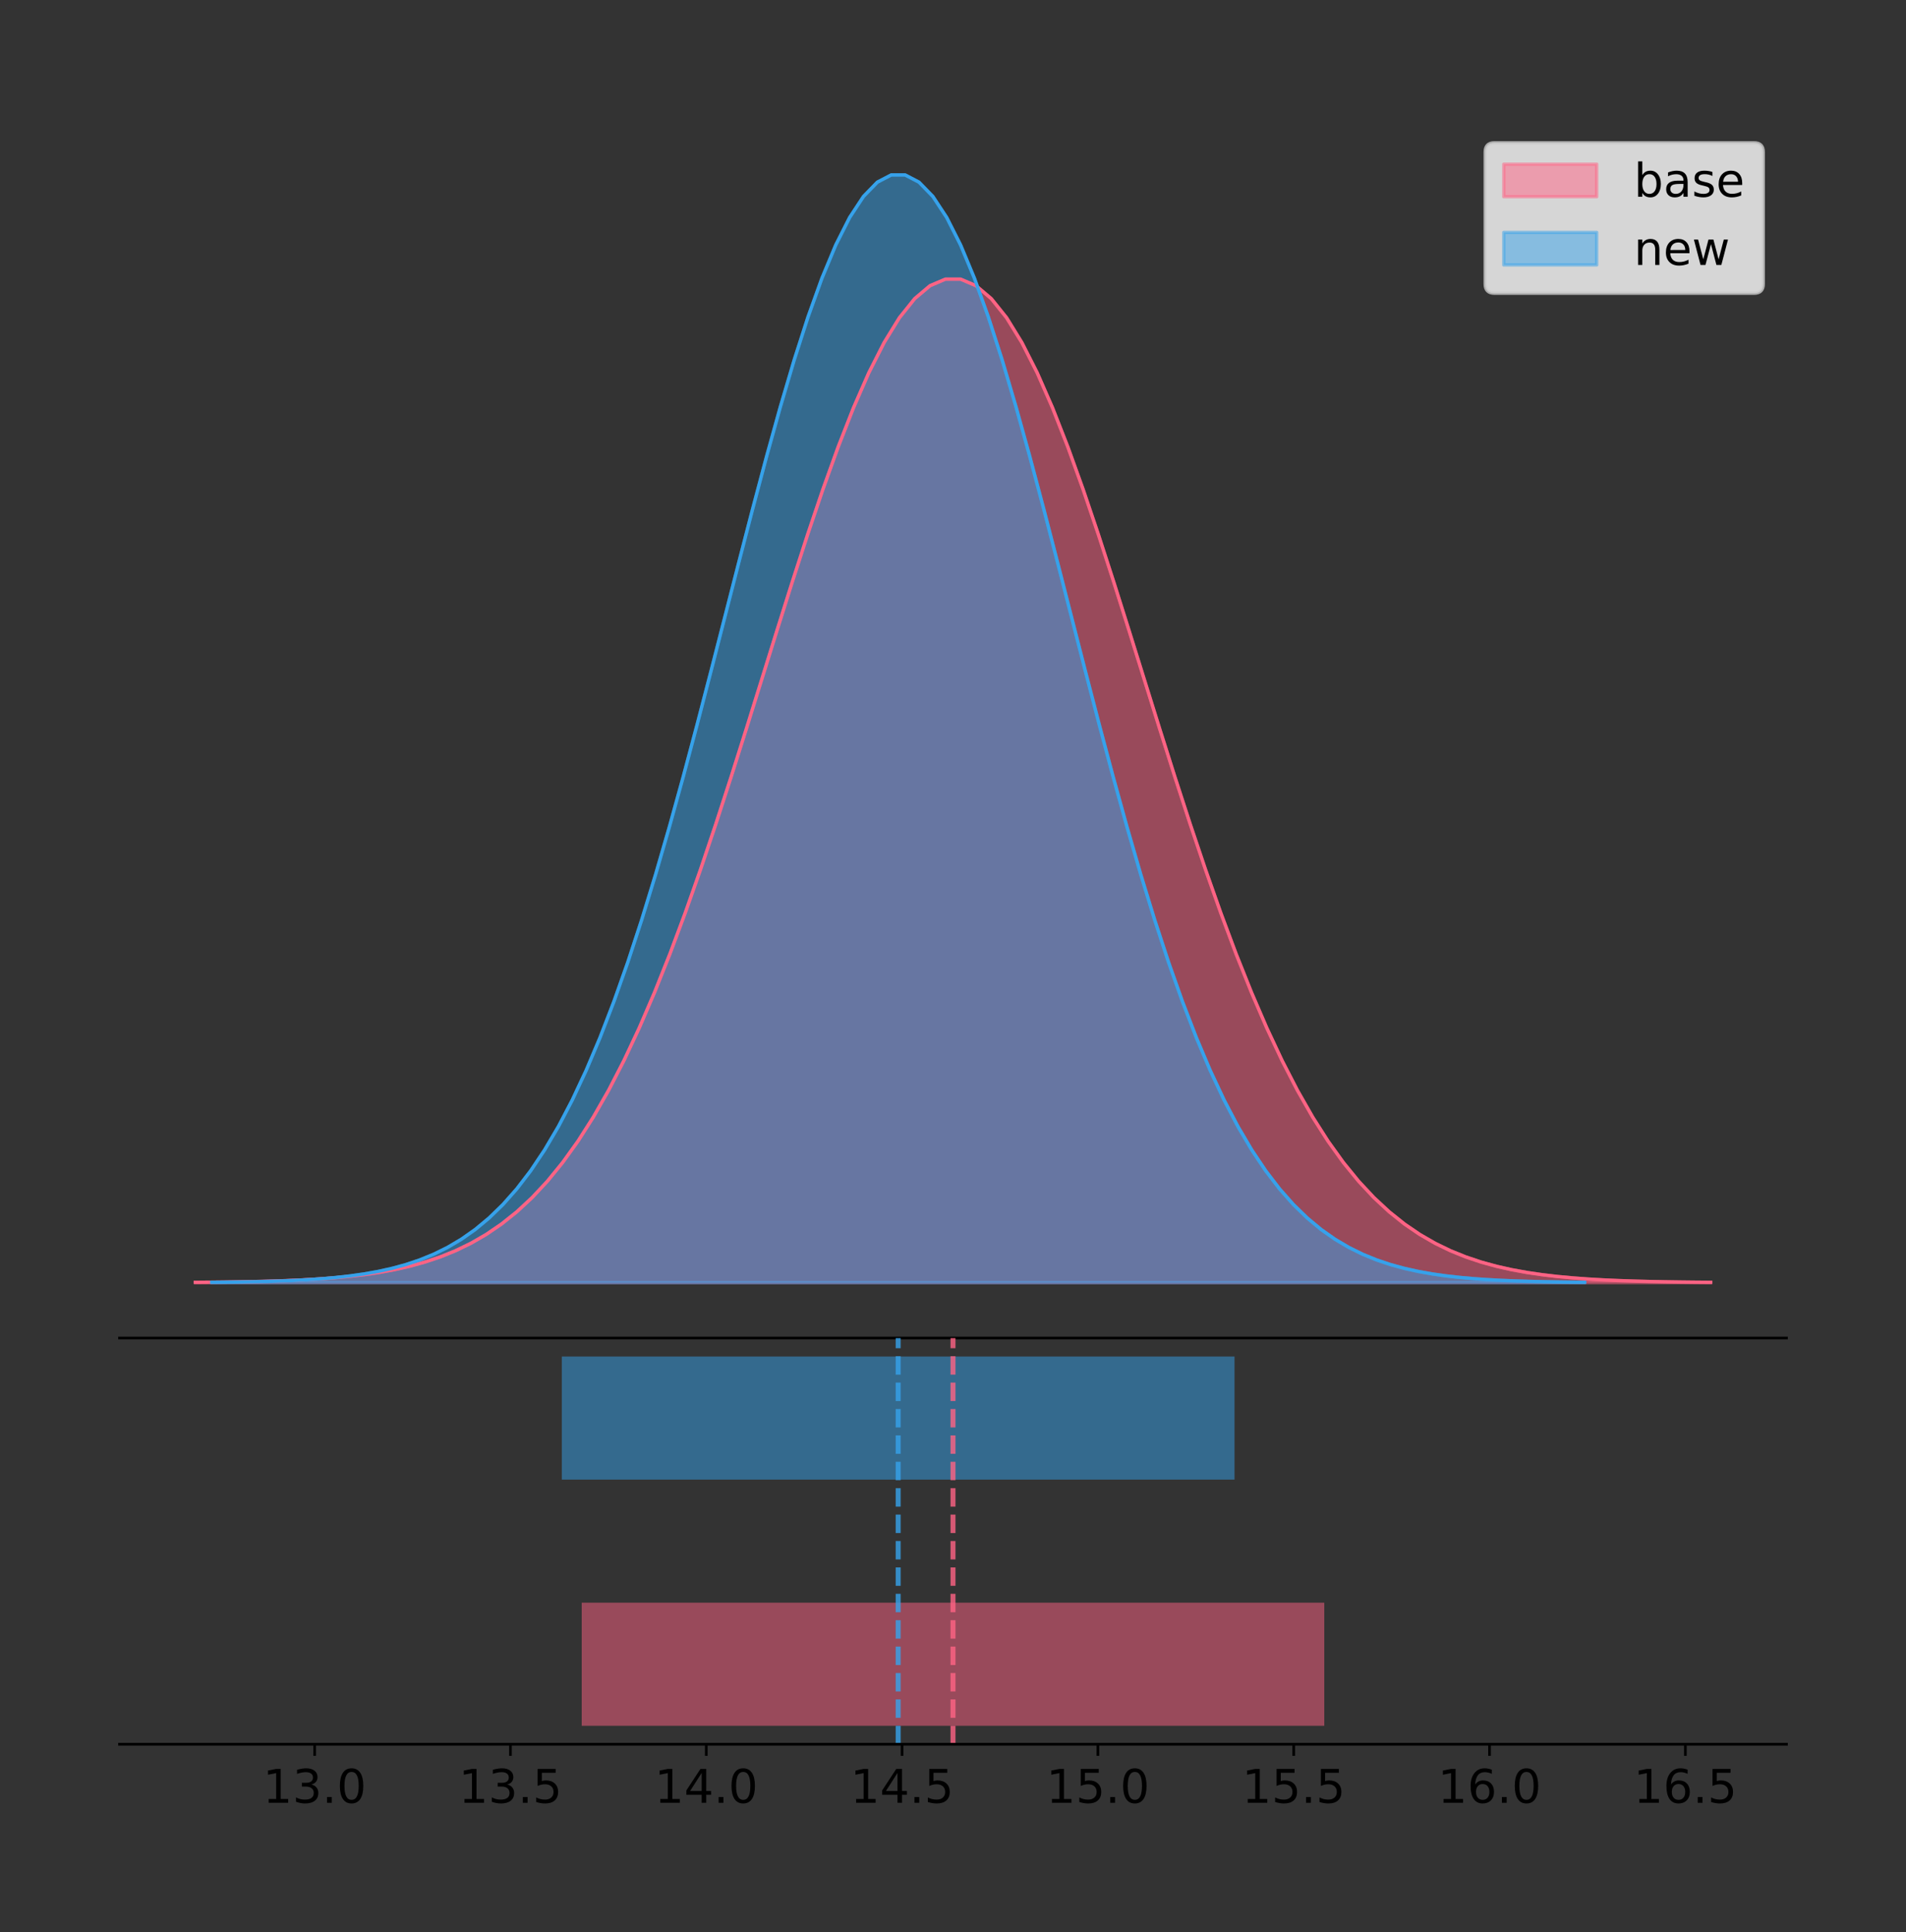 <?xml version="1.0" encoding="utf-8" standalone="no"?>
<!DOCTYPE svg PUBLIC "-//W3C//DTD SVG 1.1//EN"
  "http://www.w3.org/Graphics/SVG/1.1/DTD/svg11.dtd">
<!-- Created with matplotlib (https://matplotlib.org/) -->
<svg height="581.789pt" version="1.1" viewBox="0 0 574.2 581.789" width="574.2pt" xmlns="http://www.w3.org/2000/svg" xmlns:xlink="http://www.w3.org/1999/xlink">
 <rect x="0" y="0" width="574.2" height="581.789" fill="#333333" stroke="none"/>
 <defs>
  <style type="text/css">
*{stroke-linecap:butt;stroke-linejoin:round;}
  </style>
 </defs>
 <g id="figure_1">
  <g id="patch_1">
   <path d="M 0 581.789 
L 574.2 581.789 
L 574.2 0 
L 0 0 
z
" style="fill:none;"/>
  </g>
  <g id="axes_1">
   <g id="patch_2">
    <path d="M 36 402.93 
L 538.2 402.93 
L 538.2 36 
L 36 36 
z
" style="fill:none;"/>
   </g>
   <g id="PolyCollection_1">
    <defs>
     <path d="M 58.827 -195.538 
L 58.827 -195.639 
L 63.439 -195.678 
L 68.05 -195.729 
L 72.662 -195.798 
L 77.274 -195.889 
L 81.885 -196.009 
L 86.497 -196.165 
L 91.108 -196.369 
L 95.72 -196.631 
L 100.331 -196.966 
L 104.943 -197.393 
L 109.555 -197.931 
L 114.166 -198.604 
L 118.778 -199.442 
L 123.389 -200.477 
L 128.001 -201.745 
L 132.612 -203.288 
L 137.224 -205.152 
L 141.836 -207.386 
L 146.447 -210.045 
L 151.059 -213.184 
L 155.67 -216.863 
L 160.282 -221.142 
L 164.893 -226.078 
L 169.505 -231.729 
L 174.117 -238.147 
L 178.728 -245.376 
L 183.34 -253.453 
L 187.951 -262.4 
L 192.563 -272.227 
L 197.174 -282.926 
L 201.786 -294.47 
L 206.398 -306.809 
L 211.009 -319.873 
L 215.621 -333.566 
L 220.232 -347.77 
L 224.844 -362.343 
L 229.455 -377.121 
L 234.067 -391.922 
L 238.679 -406.547 
L 243.29 -420.786 
L 247.902 -434.42 
L 252.513 -447.231 
L 257.125 -459.003 
L 261.736 -469.53 
L 266.348 -478.624 
L 270.96 -486.115 
L 275.571 -491.864 
L 280.183 -495.759 
L 284.794 -497.726 
L 289.406 -497.726 
L 294.017 -495.759 
L 298.629 -491.864 
L 303.24 -486.115 
L 307.852 -478.624 
L 312.464 -469.53 
L 317.075 -459.003 
L 321.687 -447.231 
L 326.298 -434.42 
L 330.91 -420.786 
L 335.521 -406.547 
L 340.133 -391.922 
L 344.745 -377.121 
L 349.356 -362.343 
L 353.968 -347.77 
L 358.579 -333.566 
L 363.191 -319.873 
L 367.802 -306.809 
L 372.414 -294.47 
L 377.026 -282.926 
L 381.637 -272.227 
L 386.249 -262.4 
L 390.86 -253.453 
L 395.472 -245.376 
L 400.083 -238.147 
L 404.695 -231.729 
L 409.307 -226.078 
L 413.918 -221.142 
L 418.53 -216.863 
L 423.141 -213.184 
L 427.753 -210.045 
L 432.364 -207.386 
L 436.976 -205.152 
L 441.588 -203.288 
L 446.199 -201.745 
L 450.811 -200.477 
L 455.422 -199.442 
L 460.034 -198.604 
L 464.645 -197.931 
L 469.257 -197.393 
L 473.869 -196.966 
L 478.48 -196.631 
L 483.092 -196.369 
L 487.703 -196.165 
L 492.315 -196.009 
L 496.926 -195.889 
L 501.538 -195.798 
L 506.15 -195.729 
L 510.761 -195.678 
L 515.373 -195.639 
L 515.373 -195.538 
L 515.373 -195.538 
L 510.761 -195.538 
L 506.15 -195.538 
L 501.538 -195.538 
L 496.926 -195.538 
L 492.315 -195.538 
L 487.703 -195.538 
L 483.092 -195.538 
L 478.48 -195.538 
L 473.869 -195.538 
L 469.257 -195.538 
L 464.645 -195.538 
L 460.034 -195.538 
L 455.422 -195.538 
L 450.811 -195.538 
L 446.199 -195.538 
L 441.588 -195.538 
L 436.976 -195.538 
L 432.364 -195.538 
L 427.753 -195.538 
L 423.141 -195.538 
L 418.53 -195.538 
L 413.918 -195.538 
L 409.307 -195.538 
L 404.695 -195.538 
L 400.083 -195.538 
L 395.472 -195.538 
L 390.86 -195.538 
L 386.249 -195.538 
L 381.637 -195.538 
L 377.026 -195.538 
L 372.414 -195.538 
L 367.802 -195.538 
L 363.191 -195.538 
L 358.579 -195.538 
L 353.968 -195.538 
L 349.356 -195.538 
L 344.745 -195.538 
L 340.133 -195.538 
L 335.521 -195.538 
L 330.91 -195.538 
L 326.298 -195.538 
L 321.687 -195.538 
L 317.075 -195.538 
L 312.464 -195.538 
L 307.852 -195.538 
L 303.24 -195.538 
L 298.629 -195.538 
L 294.017 -195.538 
L 289.406 -195.538 
L 284.794 -195.538 
L 280.183 -195.538 
L 275.571 -195.538 
L 270.96 -195.538 
L 266.348 -195.538 
L 261.736 -195.538 
L 257.125 -195.538 
L 252.513 -195.538 
L 247.902 -195.538 
L 243.29 -195.538 
L 238.679 -195.538 
L 234.067 -195.538 
L 229.455 -195.538 
L 224.844 -195.538 
L 220.232 -195.538 
L 215.621 -195.538 
L 211.009 -195.538 
L 206.398 -195.538 
L 201.786 -195.538 
L 197.174 -195.538 
L 192.563 -195.538 
L 187.951 -195.538 
L 183.34 -195.538 
L 178.728 -195.538 
L 174.117 -195.538 
L 169.505 -195.538 
L 164.893 -195.538 
L 160.282 -195.538 
L 155.67 -195.538 
L 151.059 -195.538 
L 146.447 -195.538 
L 141.836 -195.538 
L 137.224 -195.538 
L 132.612 -195.538 
L 128.001 -195.538 
L 123.389 -195.538 
L 118.778 -195.538 
L 114.166 -195.538 
L 109.555 -195.538 
L 104.943 -195.538 
L 100.331 -195.538 
L 95.72 -195.538 
L 91.108 -195.538 
L 86.497 -195.538 
L 81.885 -195.538 
L 77.274 -195.538 
L 72.662 -195.538 
L 68.05 -195.538 
L 63.439 -195.538 
L 58.827 -195.538 
z
" id="m006940289d" style="stroke:#ff6384;stroke-opacity:0.5;"/>
    </defs>
    <g clip-path="url(#pf63794c352)">
     <use style="fill:#ff6384;fill-opacity:0.5;stroke:#ff6384;stroke-opacity:0.5;" x="0" xlink:href="#m006940289d" y="581.789"/>
    </g>
   </g>
   <g id="PolyCollection_2">
    <defs>
     <path d="M 63.787 -195.538 
L 63.787 -195.65 
L 67.965 -195.692 
L 72.143 -195.749 
L 76.32 -195.825 
L 80.498 -195.925 
L 84.676 -196.058 
L 88.853 -196.23 
L 93.031 -196.455 
L 97.209 -196.744 
L 101.386 -197.115 
L 105.564 -197.585 
L 109.742 -198.179 
L 113.919 -198.923 
L 118.097 -199.848 
L 122.275 -200.99 
L 126.453 -202.39 
L 130.63 -204.093 
L 134.808 -206.151 
L 138.986 -208.617 
L 143.163 -211.552 
L 147.341 -215.017 
L 151.519 -219.078 
L 155.696 -223.801 
L 159.874 -229.25 
L 164.052 -235.488 
L 168.229 -242.572 
L 172.407 -250.552 
L 176.585 -259.468 
L 180.762 -269.344 
L 184.94 -280.192 
L 189.118 -292.002 
L 193.295 -304.744 
L 197.473 -318.365 
L 201.651 -332.786 
L 205.828 -347.901 
L 210.006 -363.58 
L 214.184 -379.667 
L 218.361 -395.98 
L 222.539 -412.318 
L 226.717 -428.462 
L 230.895 -444.18 
L 235.072 -459.23 
L 239.25 -473.372 
L 243.428 -486.366 
L 247.605 -497.987 
L 251.783 -508.025 
L 255.961 -516.294 
L 260.138 -522.64 
L 264.316 -526.94 
L 268.494 -529.111 
L 272.671 -529.111 
L 276.849 -526.94 
L 281.027 -522.64 
L 285.204 -516.294 
L 289.382 -508.025 
L 293.56 -497.987 
L 297.737 -486.366 
L 301.915 -473.372 
L 306.093 -459.23 
L 310.27 -444.18 
L 314.448 -428.462 
L 318.626 -412.318 
L 322.803 -395.98 
L 326.981 -379.667 
L 331.159 -363.58 
L 335.337 -347.901 
L 339.514 -332.786 
L 343.692 -318.365 
L 347.87 -304.744 
L 352.047 -292.002 
L 356.225 -280.192 
L 360.403 -269.344 
L 364.58 -259.468 
L 368.758 -250.552 
L 372.936 -242.572 
L 377.113 -235.488 
L 381.291 -229.25 
L 385.469 -223.801 
L 389.646 -219.078 
L 393.824 -215.017 
L 398.002 -211.552 
L 402.179 -208.617 
L 406.357 -206.151 
L 410.535 -204.093 
L 414.712 -202.39 
L 418.89 -200.99 
L 423.068 -199.848 
L 427.245 -198.923 
L 431.423 -198.179 
L 435.601 -197.585 
L 439.779 -197.115 
L 443.956 -196.744 
L 448.134 -196.455 
L 452.312 -196.23 
L 456.489 -196.058 
L 460.667 -195.925 
L 464.845 -195.825 
L 469.022 -195.749 
L 473.2 -195.692 
L 477.378 -195.65 
L 477.378 -195.538 
L 477.378 -195.538 
L 473.2 -195.538 
L 469.022 -195.538 
L 464.845 -195.538 
L 460.667 -195.538 
L 456.489 -195.538 
L 452.312 -195.538 
L 448.134 -195.538 
L 443.956 -195.538 
L 439.779 -195.538 
L 435.601 -195.538 
L 431.423 -195.538 
L 427.245 -195.538 
L 423.068 -195.538 
L 418.89 -195.538 
L 414.712 -195.538 
L 410.535 -195.538 
L 406.357 -195.538 
L 402.179 -195.538 
L 398.002 -195.538 
L 393.824 -195.538 
L 389.646 -195.538 
L 385.469 -195.538 
L 381.291 -195.538 
L 377.113 -195.538 
L 372.936 -195.538 
L 368.758 -195.538 
L 364.58 -195.538 
L 360.403 -195.538 
L 356.225 -195.538 
L 352.047 -195.538 
L 347.87 -195.538 
L 343.692 -195.538 
L 339.514 -195.538 
L 335.337 -195.538 
L 331.159 -195.538 
L 326.981 -195.538 
L 322.803 -195.538 
L 318.626 -195.538 
L 314.448 -195.538 
L 310.27 -195.538 
L 306.093 -195.538 
L 301.915 -195.538 
L 297.737 -195.538 
L 293.56 -195.538 
L 289.382 -195.538 
L 285.204 -195.538 
L 281.027 -195.538 
L 276.849 -195.538 
L 272.671 -195.538 
L 268.494 -195.538 
L 264.316 -195.538 
L 260.138 -195.538 
L 255.961 -195.538 
L 251.783 -195.538 
L 247.605 -195.538 
L 243.428 -195.538 
L 239.25 -195.538 
L 235.072 -195.538 
L 230.895 -195.538 
L 226.717 -195.538 
L 222.539 -195.538 
L 218.361 -195.538 
L 214.184 -195.538 
L 210.006 -195.538 
L 205.828 -195.538 
L 201.651 -195.538 
L 197.473 -195.538 
L 193.295 -195.538 
L 189.118 -195.538 
L 184.94 -195.538 
L 180.762 -195.538 
L 176.585 -195.538 
L 172.407 -195.538 
L 168.229 -195.538 
L 164.052 -195.538 
L 159.874 -195.538 
L 155.696 -195.538 
L 151.519 -195.538 
L 147.341 -195.538 
L 143.163 -195.538 
L 138.986 -195.538 
L 134.808 -195.538 
L 130.63 -195.538 
L 126.453 -195.538 
L 122.275 -195.538 
L 118.097 -195.538 
L 113.919 -195.538 
L 109.742 -195.538 
L 105.564 -195.538 
L 101.386 -195.538 
L 97.209 -195.538 
L 93.031 -195.538 
L 88.853 -195.538 
L 84.676 -195.538 
L 80.498 -195.538 
L 76.32 -195.538 
L 72.143 -195.538 
L 67.965 -195.538 
L 63.787 -195.538 
z
" id="m22d07ae222" style="stroke:#36a2eb;stroke-opacity:0.5;"/>
    </defs>
    <g clip-path="url(#pf63794c352)">
     <use style="fill:#36a2eb;fill-opacity:0.5;stroke:#36a2eb;stroke-opacity:0.5;" x="0" xlink:href="#m22d07ae222" y="581.789"/>
    </g>
   </g>
   <g id="line2d_1">
    <path clip-path="url(#pf63794c352)" d="M 58.827 386.15 
L 63.439 386.112 
L 68.05 386.06 
L 72.662 385.992 
L 77.274 385.901 
L 81.885 385.781 
L 86.497 385.624 
L 91.108 385.421 
L 95.72 385.159 
L 100.331 384.823 
L 104.943 384.397 
L 109.555 383.859 
L 114.166 383.185 
L 118.778 382.347 
L 123.389 381.312 
L 128.001 380.044 
L 132.612 378.501 
L 137.224 376.637 
L 141.836 374.403 
L 146.447 371.744 
L 151.059 368.605 
L 155.67 364.926 
L 160.282 360.648 
L 164.893 355.711 
L 169.505 350.06 
L 174.117 343.642 
L 178.728 336.413 
L 183.34 328.337 
L 187.951 319.389 
L 192.563 309.562 
L 197.174 298.863 
L 201.786 287.32 
L 206.398 274.981 
L 211.009 261.917 
L 215.621 248.224 
L 220.232 234.02 
L 224.844 219.447 
L 229.455 204.668 
L 234.067 189.867 
L 238.679 175.242 
L 243.29 161.004 
L 247.902 147.369 
L 252.513 134.558 
L 257.125 122.787 
L 261.736 112.259 
L 266.348 103.166 
L 270.96 95.674 
L 275.571 89.926 
L 280.183 86.03 
L 284.794 84.064 
L 289.406 84.064 
L 294.017 86.03 
L 298.629 89.926 
L 303.24 95.674 
L 307.852 103.166 
L 312.464 112.259 
L 317.075 122.787 
L 321.687 134.558 
L 326.298 147.369 
L 330.91 161.004 
L 335.521 175.242 
L 340.133 189.867 
L 344.745 204.668 
L 349.356 219.447 
L 353.968 234.02 
L 358.579 248.224 
L 363.191 261.917 
L 367.802 274.981 
L 372.414 287.32 
L 377.026 298.863 
L 381.637 309.562 
L 386.249 319.389 
L 390.86 328.337 
L 395.472 336.413 
L 400.083 343.642 
L 404.695 350.06 
L 409.307 355.711 
L 413.918 360.648 
L 418.53 364.926 
L 423.141 368.605 
L 427.753 371.744 
L 432.364 374.403 
L 436.976 376.637 
L 441.588 378.501 
L 446.199 380.044 
L 450.811 381.312 
L 455.422 382.347 
L 460.034 383.185 
L 464.645 383.859 
L 469.257 384.397 
L 473.869 384.823 
L 478.48 385.159 
L 483.092 385.421 
L 487.703 385.624 
L 492.315 385.781 
L 496.926 385.901 
L 501.538 385.992 
L 506.15 386.06 
L 510.761 386.112 
L 515.373 386.15 
" style="fill:none;stroke:#ff6384;stroke-linecap:square;"/>
   </g>
   <g id="line2d_2">
    <path clip-path="url(#pf63794c352)" d="M 63.787 386.139 
L 67.965 386.097 
L 72.143 386.04 
L 76.32 385.965 
L 80.498 385.864 
L 84.676 385.732 
L 88.853 385.559 
L 93.031 385.334 
L 97.209 385.045 
L 101.386 384.675 
L 105.564 384.204 
L 109.742 383.61 
L 113.919 382.867 
L 118.097 381.941 
L 122.275 380.799 
L 126.453 379.399 
L 130.63 377.696 
L 134.808 375.639 
L 138.986 373.172 
L 143.163 370.238 
L 147.341 366.772 
L 151.519 362.711 
L 155.696 357.989 
L 159.874 352.539 
L 164.052 346.301 
L 168.229 339.217 
L 172.407 331.237 
L 176.585 322.322 
L 180.762 312.445 
L 184.94 301.597 
L 189.118 289.787 
L 193.295 277.045 
L 197.473 263.424 
L 201.651 249.004 
L 205.828 233.888 
L 210.006 218.209 
L 214.184 202.123 
L 218.361 185.809 
L 222.539 169.471 
L 226.717 153.327 
L 230.895 137.61 
L 235.072 122.559 
L 239.25 108.418 
L 243.428 95.423 
L 247.605 83.803 
L 251.783 73.765 
L 255.961 65.495 
L 260.138 59.15 
L 264.316 54.85 
L 268.494 52.679 
L 272.671 52.679 
L 276.849 54.85 
L 281.027 59.15 
L 285.204 65.495 
L 289.382 73.765 
L 293.56 83.803 
L 297.737 95.423 
L 301.915 108.418 
L 306.093 122.559 
L 310.27 137.61 
L 314.448 153.327 
L 318.626 169.471 
L 322.803 185.809 
L 326.981 202.123 
L 331.159 218.209 
L 335.337 233.888 
L 339.514 249.004 
L 343.692 263.424 
L 347.87 277.045 
L 352.047 289.787 
L 356.225 301.597 
L 360.403 312.445 
L 364.58 322.322 
L 368.758 331.237 
L 372.936 339.217 
L 377.113 346.301 
L 381.291 352.539 
L 385.469 357.989 
L 389.646 362.711 
L 393.824 366.772 
L 398.002 370.238 
L 402.179 373.172 
L 406.357 375.639 
L 410.535 377.696 
L 414.712 379.399 
L 418.89 380.799 
L 423.068 381.941 
L 427.245 382.867 
L 431.423 383.61 
L 435.601 384.204 
L 439.779 384.675 
L 443.956 385.045 
L 448.134 385.334 
L 452.312 385.559 
L 456.489 385.732 
L 460.667 385.864 
L 464.845 385.965 
L 469.022 386.04 
L 473.2 386.097 
L 477.378 386.139 
" style="fill:none;stroke:#36a2eb;stroke-linecap:square;"/>
   </g>
   <g id="patch_3">
    <path d="M 36 402.93 
L 538.2 402.93 
" style="fill:none;stroke:#000000;stroke-linecap:square;stroke-linejoin:miter;stroke-width:0.8;"/>
   </g>
   <g id="legend_1">
    <g id="patch_4">
     <path d="M 450.225 88.299 
L 528.4 88.299 
Q 531.2 88.299 531.2 85.499 
L 531.2 45.8 
Q 531.2 43 528.4 43 
L 450.225 43 
Q 447.425 43 447.425 45.8 
L 447.425 85.499 
Q 447.425 88.299 450.225 88.299 
z
" style="fill:#ffffff;opacity:0.8;stroke:#cccccc;stroke-linejoin:miter;"/>
    </g>
    <g id="patch_5">
     <path d="M 453.025 59.238 
L 481.025 59.238 
L 481.025 49.438 
L 453.025 49.438 
z
" style="fill:#ff6384;opacity:0.5;stroke:#ff6384;stroke-linejoin:miter;"/>
    </g>
    <g id="text_1">
     <!-- base -->
     <defs>
      <path d="M 48.688 27.297 
Q 48.688 37.203 44.609 42.844 
Q 40.531 48.484 33.406 48.484 
Q 26.266 48.484 22.188 42.844 
Q 18.109 37.203 18.109 27.297 
Q 18.109 17.391 22.188 11.75 
Q 26.266 6.109 33.406 6.109 
Q 40.531 6.109 44.609 11.75 
Q 48.688 17.391 48.688 27.297 
z
M 18.109 46.391 
Q 20.953 51.266 25.266 53.625 
Q 29.594 56 35.594 56 
Q 45.562 56 51.781 48.094 
Q 58.016 40.188 58.016 27.297 
Q 58.016 14.406 51.781 6.484 
Q 45.562 -1.422 35.594 -1.422 
Q 29.594 -1.422 25.266 0.953 
Q 20.953 3.328 18.109 8.203 
L 18.109 0 
L 9.078 0 
L 9.078 75.984 
L 18.109 75.984 
z
" id="DejaVuSans-98"/>
      <path d="M 34.281 27.484 
Q 23.391 27.484 19.188 25 
Q 14.984 22.516 14.984 16.5 
Q 14.984 11.719 18.141 8.906 
Q 21.297 6.109 26.703 6.109 
Q 34.188 6.109 38.703 11.406 
Q 43.219 16.703 43.219 25.484 
L 43.219 27.484 
z
M 52.203 31.203 
L 52.203 0 
L 43.219 0 
L 43.219 8.297 
Q 40.141 3.328 35.547 0.953 
Q 30.953 -1.422 24.312 -1.422 
Q 15.922 -1.422 10.953 3.297 
Q 6 8.016 6 15.922 
Q 6 25.141 12.172 29.828 
Q 18.359 34.516 30.609 34.516 
L 43.219 34.516 
L 43.219 35.406 
Q 43.219 41.609 39.141 45 
Q 35.062 48.391 27.688 48.391 
Q 23 48.391 18.547 47.266 
Q 14.109 46.141 10.016 43.891 
L 10.016 52.203 
Q 14.938 54.109 19.578 55.047 
Q 24.219 56 28.609 56 
Q 40.484 56 46.344 49.844 
Q 52.203 43.703 52.203 31.203 
z
" id="DejaVuSans-97"/>
      <path d="M 44.281 53.078 
L 44.281 44.578 
Q 40.484 46.531 36.375 47.5 
Q 32.281 48.484 27.875 48.484 
Q 21.188 48.484 17.844 46.438 
Q 14.5 44.391 14.5 40.281 
Q 14.5 37.156 16.891 35.375 
Q 19.281 33.594 26.516 31.984 
L 29.594 31.297 
Q 39.156 29.25 43.188 25.516 
Q 47.219 21.781 47.219 15.094 
Q 47.219 7.469 41.188 3.016 
Q 35.156 -1.422 24.609 -1.422 
Q 20.219 -1.422 15.453 -0.562 
Q 10.688 0.297 5.422 2 
L 5.422 11.281 
Q 10.406 8.688 15.234 7.391 
Q 20.062 6.109 24.812 6.109 
Q 31.156 6.109 34.562 8.281 
Q 37.984 10.453 37.984 14.406 
Q 37.984 18.062 35.516 20.016 
Q 33.062 21.969 24.703 23.781 
L 21.578 24.516 
Q 13.234 26.266 9.516 29.906 
Q 5.812 33.547 5.812 39.891 
Q 5.812 47.609 11.281 51.797 
Q 16.75 56 26.812 56 
Q 31.781 56 36.172 55.266 
Q 40.578 54.547 44.281 53.078 
z
" id="DejaVuSans-115"/>
      <path d="M 56.203 29.594 
L 56.203 25.203 
L 14.891 25.203 
Q 15.484 15.922 20.484 11.062 
Q 25.484 6.203 34.422 6.203 
Q 39.594 6.203 44.453 7.469 
Q 49.312 8.734 54.109 11.281 
L 54.109 2.781 
Q 49.266 0.734 44.188 -0.344 
Q 39.109 -1.422 33.891 -1.422 
Q 20.797 -1.422 13.156 6.188 
Q 5.516 13.812 5.516 26.812 
Q 5.516 40.234 12.766 48.109 
Q 20.016 56 32.328 56 
Q 43.359 56 49.781 48.891 
Q 56.203 41.797 56.203 29.594 
z
M 47.219 32.234 
Q 47.125 39.594 43.094 43.984 
Q 39.062 48.391 32.422 48.391 
Q 24.906 48.391 20.391 44.141 
Q 15.875 39.891 15.188 32.172 
z
" id="DejaVuSans-101"/>
     </defs>
     <g transform="translate(492.225 59.238)scale(0.14 -0.14)">
      <use xlink:href="#DejaVuSans-98"/>
      <use x="63.477" xlink:href="#DejaVuSans-97"/>
      <use x="124.756" xlink:href="#DejaVuSans-115"/>
      <use x="176.855" xlink:href="#DejaVuSans-101"/>
     </g>
    </g>
    <g id="patch_6">
     <path d="M 453.025 79.787 
L 481.025 79.787 
L 481.025 69.987 
L 453.025 69.987 
z
" style="fill:#36a2eb;opacity:0.5;stroke:#36a2eb;stroke-linejoin:miter;"/>
    </g>
    <g id="text_2">
     <!-- new -->
     <defs>
      <path d="M 54.891 33.016 
L 54.891 0 
L 45.906 0 
L 45.906 32.719 
Q 45.906 40.484 42.875 44.328 
Q 39.844 48.188 33.797 48.188 
Q 26.516 48.188 22.312 43.547 
Q 18.109 38.922 18.109 30.906 
L 18.109 0 
L 9.078 0 
L 9.078 54.688 
L 18.109 54.688 
L 18.109 46.188 
Q 21.344 51.125 25.703 53.562 
Q 30.078 56 35.797 56 
Q 45.219 56 50.047 50.172 
Q 54.891 44.344 54.891 33.016 
z
" id="DejaVuSans-110"/>
      <path d="M 4.203 54.688 
L 13.188 54.688 
L 24.422 12.016 
L 35.594 54.688 
L 46.188 54.688 
L 57.422 12.016 
L 68.609 54.688 
L 77.594 54.688 
L 63.281 0 
L 52.688 0 
L 40.922 44.828 
L 29.109 0 
L 18.5 0 
z
" id="DejaVuSans-119"/>
     </defs>
     <g transform="translate(492.225 79.787)scale(0.14 -0.14)">
      <use xlink:href="#DejaVuSans-110"/>
      <use x="63.379" xlink:href="#DejaVuSans-101"/>
      <use x="124.902" xlink:href="#DejaVuSans-119"/>
     </g>
    </g>
   </g>
  </g>
  <g id="axes_2">
   <g id="patch_7">
    <path d="M 36 525.24 
L 538.2 525.24 
L 538.2 402.93 
L 36 402.93 
z
" style="fill:none;"/>
   </g>
   <g id="patch_8">
    <path clip-path="url(#p11333fca14)" d="M 175.246 519.68 
L 398.954 519.68 
L 398.954 482.617 
L 175.246 482.617 
z
" style="fill:#ff6384;opacity:0.5;"/>
   </g>
   <g id="patch_9">
    <path clip-path="url(#p11333fca14)" d="M 169.253 445.553 
L 371.912 445.553 
L 371.912 408.49 
L 169.253 408.49 
z
" style="fill:#36a2eb;opacity:0.5;"/>
   </g>
   <g id="matplotlib.axis_1">
    <g id="xtick_1">
     <g id="line2d_3">
      <defs>
       <path d="M 0 0 
L 0 3.5 
" id="m33ad4e0997" style="stroke:#000000;stroke-width:0.8;"/>
      </defs>
      <g>
       <use style="stroke:#000000;stroke-width:0.8;" x="94.789" xlink:href="#m33ad4e0997" y="525.24"/>
      </g>
     </g>
     <g id="text_3">
      <!-- 13.0 -->
      <defs>
       <path d="M 12.406 8.297 
L 28.516 8.297 
L 28.516 63.922 
L 10.984 60.406 
L 10.984 69.391 
L 28.422 72.906 
L 38.281 72.906 
L 38.281 8.297 
L 54.391 8.297 
L 54.391 0 
L 12.406 0 
z
" id="DejaVuSans-49"/>
       <path d="M 40.578 39.312 
Q 47.656 37.797 51.625 33 
Q 55.609 28.219 55.609 21.188 
Q 55.609 10.406 48.188 4.484 
Q 40.766 -1.422 27.094 -1.422 
Q 22.516 -1.422 17.656 -0.516 
Q 12.797 0.391 7.625 2.203 
L 7.625 11.719 
Q 11.719 9.328 16.594 8.109 
Q 21.484 6.891 26.812 6.891 
Q 36.078 6.891 40.938 10.547 
Q 45.797 14.203 45.797 21.188 
Q 45.797 27.641 41.281 31.266 
Q 36.766 34.906 28.719 34.906 
L 20.219 34.906 
L 20.219 43.016 
L 29.109 43.016 
Q 36.375 43.016 40.234 45.922 
Q 44.094 48.828 44.094 54.297 
Q 44.094 59.906 40.109 62.906 
Q 36.141 65.922 28.719 65.922 
Q 24.656 65.922 20.016 65.031 
Q 15.375 64.156 9.812 62.312 
L 9.812 71.094 
Q 15.438 72.656 20.344 73.438 
Q 25.25 74.219 29.594 74.219 
Q 40.828 74.219 47.359 69.109 
Q 53.906 64.016 53.906 55.328 
Q 53.906 49.266 50.438 45.094 
Q 46.969 40.922 40.578 39.312 
z
" id="DejaVuSans-51"/>
       <path d="M 10.688 12.406 
L 21 12.406 
L 21 0 
L 10.688 0 
z
" id="DejaVuSans-46"/>
       <path d="M 31.781 66.406 
Q 24.172 66.406 20.328 58.906 
Q 16.5 51.422 16.5 36.375 
Q 16.5 21.391 20.328 13.891 
Q 24.172 6.391 31.781 6.391 
Q 39.453 6.391 43.281 13.891 
Q 47.125 21.391 47.125 36.375 
Q 47.125 51.422 43.281 58.906 
Q 39.453 66.406 31.781 66.406 
z
M 31.781 74.219 
Q 44.047 74.219 50.516 64.516 
Q 56.984 54.828 56.984 36.375 
Q 56.984 17.969 50.516 8.266 
Q 44.047 -1.422 31.781 -1.422 
Q 19.531 -1.422 13.062 8.266 
Q 6.594 17.969 6.594 36.375 
Q 6.594 54.828 13.062 64.516 
Q 19.531 74.219 31.781 74.219 
z
" id="DejaVuSans-48"/>
      </defs>
      <g transform="translate(79.203 542.878)scale(0.14 -0.14)">
       <use xlink:href="#DejaVuSans-49"/>
       <use x="63.623" xlink:href="#DejaVuSans-51"/>
       <use x="127.246" xlink:href="#DejaVuSans-46"/>
       <use x="159.033" xlink:href="#DejaVuSans-48"/>
      </g>
     </g>
    </g>
    <g id="xtick_2">
     <g id="line2d_4">
      <g>
       <use style="stroke:#000000;stroke-width:0.8;" x="153.78" xlink:href="#m33ad4e0997" y="525.24"/>
      </g>
     </g>
     <g id="text_4">
      <!-- 13.5 -->
      <defs>
       <path d="M 10.797 72.906 
L 49.516 72.906 
L 49.516 64.594 
L 19.828 64.594 
L 19.828 46.734 
Q 21.969 47.469 24.109 47.828 
Q 26.266 48.188 28.422 48.188 
Q 40.625 48.188 47.75 41.5 
Q 54.891 34.812 54.891 23.391 
Q 54.891 11.625 47.562 5.094 
Q 40.234 -1.422 26.906 -1.422 
Q 22.312 -1.422 17.547 -0.641 
Q 12.797 0.141 7.719 1.703 
L 7.719 11.625 
Q 12.109 9.234 16.797 8.062 
Q 21.484 6.891 26.703 6.891 
Q 35.156 6.891 40.078 11.328 
Q 45.016 15.766 45.016 23.391 
Q 45.016 31 40.078 35.438 
Q 35.156 39.891 26.703 39.891 
Q 22.75 39.891 18.812 39.016 
Q 14.891 38.141 10.797 36.281 
z
" id="DejaVuSans-53"/>
      </defs>
      <g transform="translate(138.194 542.878)scale(0.14 -0.14)">
       <use xlink:href="#DejaVuSans-49"/>
       <use x="63.623" xlink:href="#DejaVuSans-51"/>
       <use x="127.246" xlink:href="#DejaVuSans-46"/>
       <use x="159.033" xlink:href="#DejaVuSans-53"/>
      </g>
     </g>
    </g>
    <g id="xtick_3">
     <g id="line2d_5">
      <g>
       <use style="stroke:#000000;stroke-width:0.8;" x="212.771" xlink:href="#m33ad4e0997" y="525.24"/>
      </g>
     </g>
     <g id="text_5">
      <!-- 14.0 -->
      <defs>
       <path d="M 37.797 64.312 
L 12.891 25.391 
L 37.797 25.391 
z
M 35.203 72.906 
L 47.609 72.906 
L 47.609 25.391 
L 58.016 25.391 
L 58.016 17.188 
L 47.609 17.188 
L 47.609 0 
L 37.797 0 
L 37.797 17.188 
L 4.891 17.188 
L 4.891 26.703 
z
" id="DejaVuSans-52"/>
      </defs>
      <g transform="translate(197.185 542.878)scale(0.14 -0.14)">
       <use xlink:href="#DejaVuSans-49"/>
       <use x="63.623" xlink:href="#DejaVuSans-52"/>
       <use x="127.246" xlink:href="#DejaVuSans-46"/>
       <use x="159.033" xlink:href="#DejaVuSans-48"/>
      </g>
     </g>
    </g>
    <g id="xtick_4">
     <g id="line2d_6">
      <g>
       <use style="stroke:#000000;stroke-width:0.8;" x="271.762" xlink:href="#m33ad4e0997" y="525.24"/>
      </g>
     </g>
     <g id="text_6">
      <!-- 14.5 -->
      <g transform="translate(256.176 542.878)scale(0.14 -0.14)">
       <use xlink:href="#DejaVuSans-49"/>
       <use x="63.623" xlink:href="#DejaVuSans-52"/>
       <use x="127.246" xlink:href="#DejaVuSans-46"/>
       <use x="159.033" xlink:href="#DejaVuSans-53"/>
      </g>
     </g>
    </g>
    <g id="xtick_5">
     <g id="line2d_7">
      <g>
       <use style="stroke:#000000;stroke-width:0.8;" x="330.753" xlink:href="#m33ad4e0997" y="525.24"/>
      </g>
     </g>
     <g id="text_7">
      <!-- 15.0 -->
      <g transform="translate(315.167 542.878)scale(0.14 -0.14)">
       <use xlink:href="#DejaVuSans-49"/>
       <use x="63.623" xlink:href="#DejaVuSans-53"/>
       <use x="127.246" xlink:href="#DejaVuSans-46"/>
       <use x="159.033" xlink:href="#DejaVuSans-48"/>
      </g>
     </g>
    </g>
    <g id="xtick_6">
     <g id="line2d_8">
      <g>
       <use style="stroke:#000000;stroke-width:0.8;" x="389.745" xlink:href="#m33ad4e0997" y="525.24"/>
      </g>
     </g>
     <g id="text_8">
      <!-- 15.5 -->
      <g transform="translate(374.159 542.878)scale(0.14 -0.14)">
       <use xlink:href="#DejaVuSans-49"/>
       <use x="63.623" xlink:href="#DejaVuSans-53"/>
       <use x="127.246" xlink:href="#DejaVuSans-46"/>
       <use x="159.033" xlink:href="#DejaVuSans-53"/>
      </g>
     </g>
    </g>
    <g id="xtick_7">
     <g id="line2d_9">
      <g>
       <use style="stroke:#000000;stroke-width:0.8;" x="448.736" xlink:href="#m33ad4e0997" y="525.24"/>
      </g>
     </g>
     <g id="text_9">
      <!-- 16.0 -->
      <defs>
       <path d="M 33.016 40.375 
Q 26.375 40.375 22.484 35.828 
Q 18.609 31.297 18.609 23.391 
Q 18.609 15.531 22.484 10.953 
Q 26.375 6.391 33.016 6.391 
Q 39.656 6.391 43.531 10.953 
Q 47.406 15.531 47.406 23.391 
Q 47.406 31.297 43.531 35.828 
Q 39.656 40.375 33.016 40.375 
z
M 52.594 71.297 
L 52.594 62.312 
Q 48.875 64.062 45.094 64.984 
Q 41.312 65.922 37.594 65.922 
Q 27.828 65.922 22.672 59.328 
Q 17.531 52.734 16.797 39.406 
Q 19.672 43.656 24.016 45.922 
Q 28.375 48.188 33.594 48.188 
Q 44.578 48.188 50.953 41.516 
Q 57.328 34.859 57.328 23.391 
Q 57.328 12.156 50.688 5.359 
Q 44.047 -1.422 33.016 -1.422 
Q 20.359 -1.422 13.672 8.266 
Q 6.984 17.969 6.984 36.375 
Q 6.984 53.656 15.188 63.938 
Q 23.391 74.219 37.203 74.219 
Q 40.922 74.219 44.703 73.484 
Q 48.484 72.75 52.594 71.297 
z
" id="DejaVuSans-54"/>
      </defs>
      <g transform="translate(433.15 542.878)scale(0.14 -0.14)">
       <use xlink:href="#DejaVuSans-49"/>
       <use x="63.623" xlink:href="#DejaVuSans-54"/>
       <use x="127.246" xlink:href="#DejaVuSans-46"/>
       <use x="159.033" xlink:href="#DejaVuSans-48"/>
      </g>
     </g>
    </g>
    <g id="xtick_8">
     <g id="line2d_10">
      <g>
       <use style="stroke:#000000;stroke-width:0.8;" x="507.727" xlink:href="#m33ad4e0997" y="525.24"/>
      </g>
     </g>
     <g id="text_10">
      <!-- 16.5 -->
      <g transform="translate(492.141 542.878)scale(0.14 -0.14)">
       <use xlink:href="#DejaVuSans-49"/>
       <use x="63.623" xlink:href="#DejaVuSans-54"/>
       <use x="127.246" xlink:href="#DejaVuSans-46"/>
       <use x="159.033" xlink:href="#DejaVuSans-53"/>
      </g>
     </g>
    </g>
   </g>
   <g id="line2d_11">
    <path clip-path="url(#p11333fca14)" d="M 287.1 525.24 
L 287.1 402.93 
" style="fill:none;stroke:#ff6384;stroke-dasharray:5.55,2.4;stroke-dashoffset:0;stroke-opacity:0.8;stroke-width:1.5;"/>
   </g>
   <g id="line2d_12">
    <path clip-path="url(#p11333fca14)" d="M 270.582 525.24 
L 270.582 402.93 
" style="fill:none;stroke:#36a2eb;stroke-dasharray:5.55,2.4;stroke-dashoffset:0;stroke-opacity:0.8;stroke-width:1.5;"/>
   </g>
   <g id="patch_10">
    <path d="M 36 525.24 
L 538.2 525.24 
" style="fill:none;stroke:#000000;stroke-linecap:square;stroke-linejoin:miter;stroke-width:0.8;"/>
   </g>
  </g>
 </g>
 <defs>
  <clipPath id="pf63794c352">
   <rect height="366.93" width="502.2" x="36" y="36"/>
  </clipPath>
  <clipPath id="p11333fca14">
   <rect height="122.31" width="502.2" x="36" y="402.93"/>
  </clipPath>
 </defs>
</svg>
